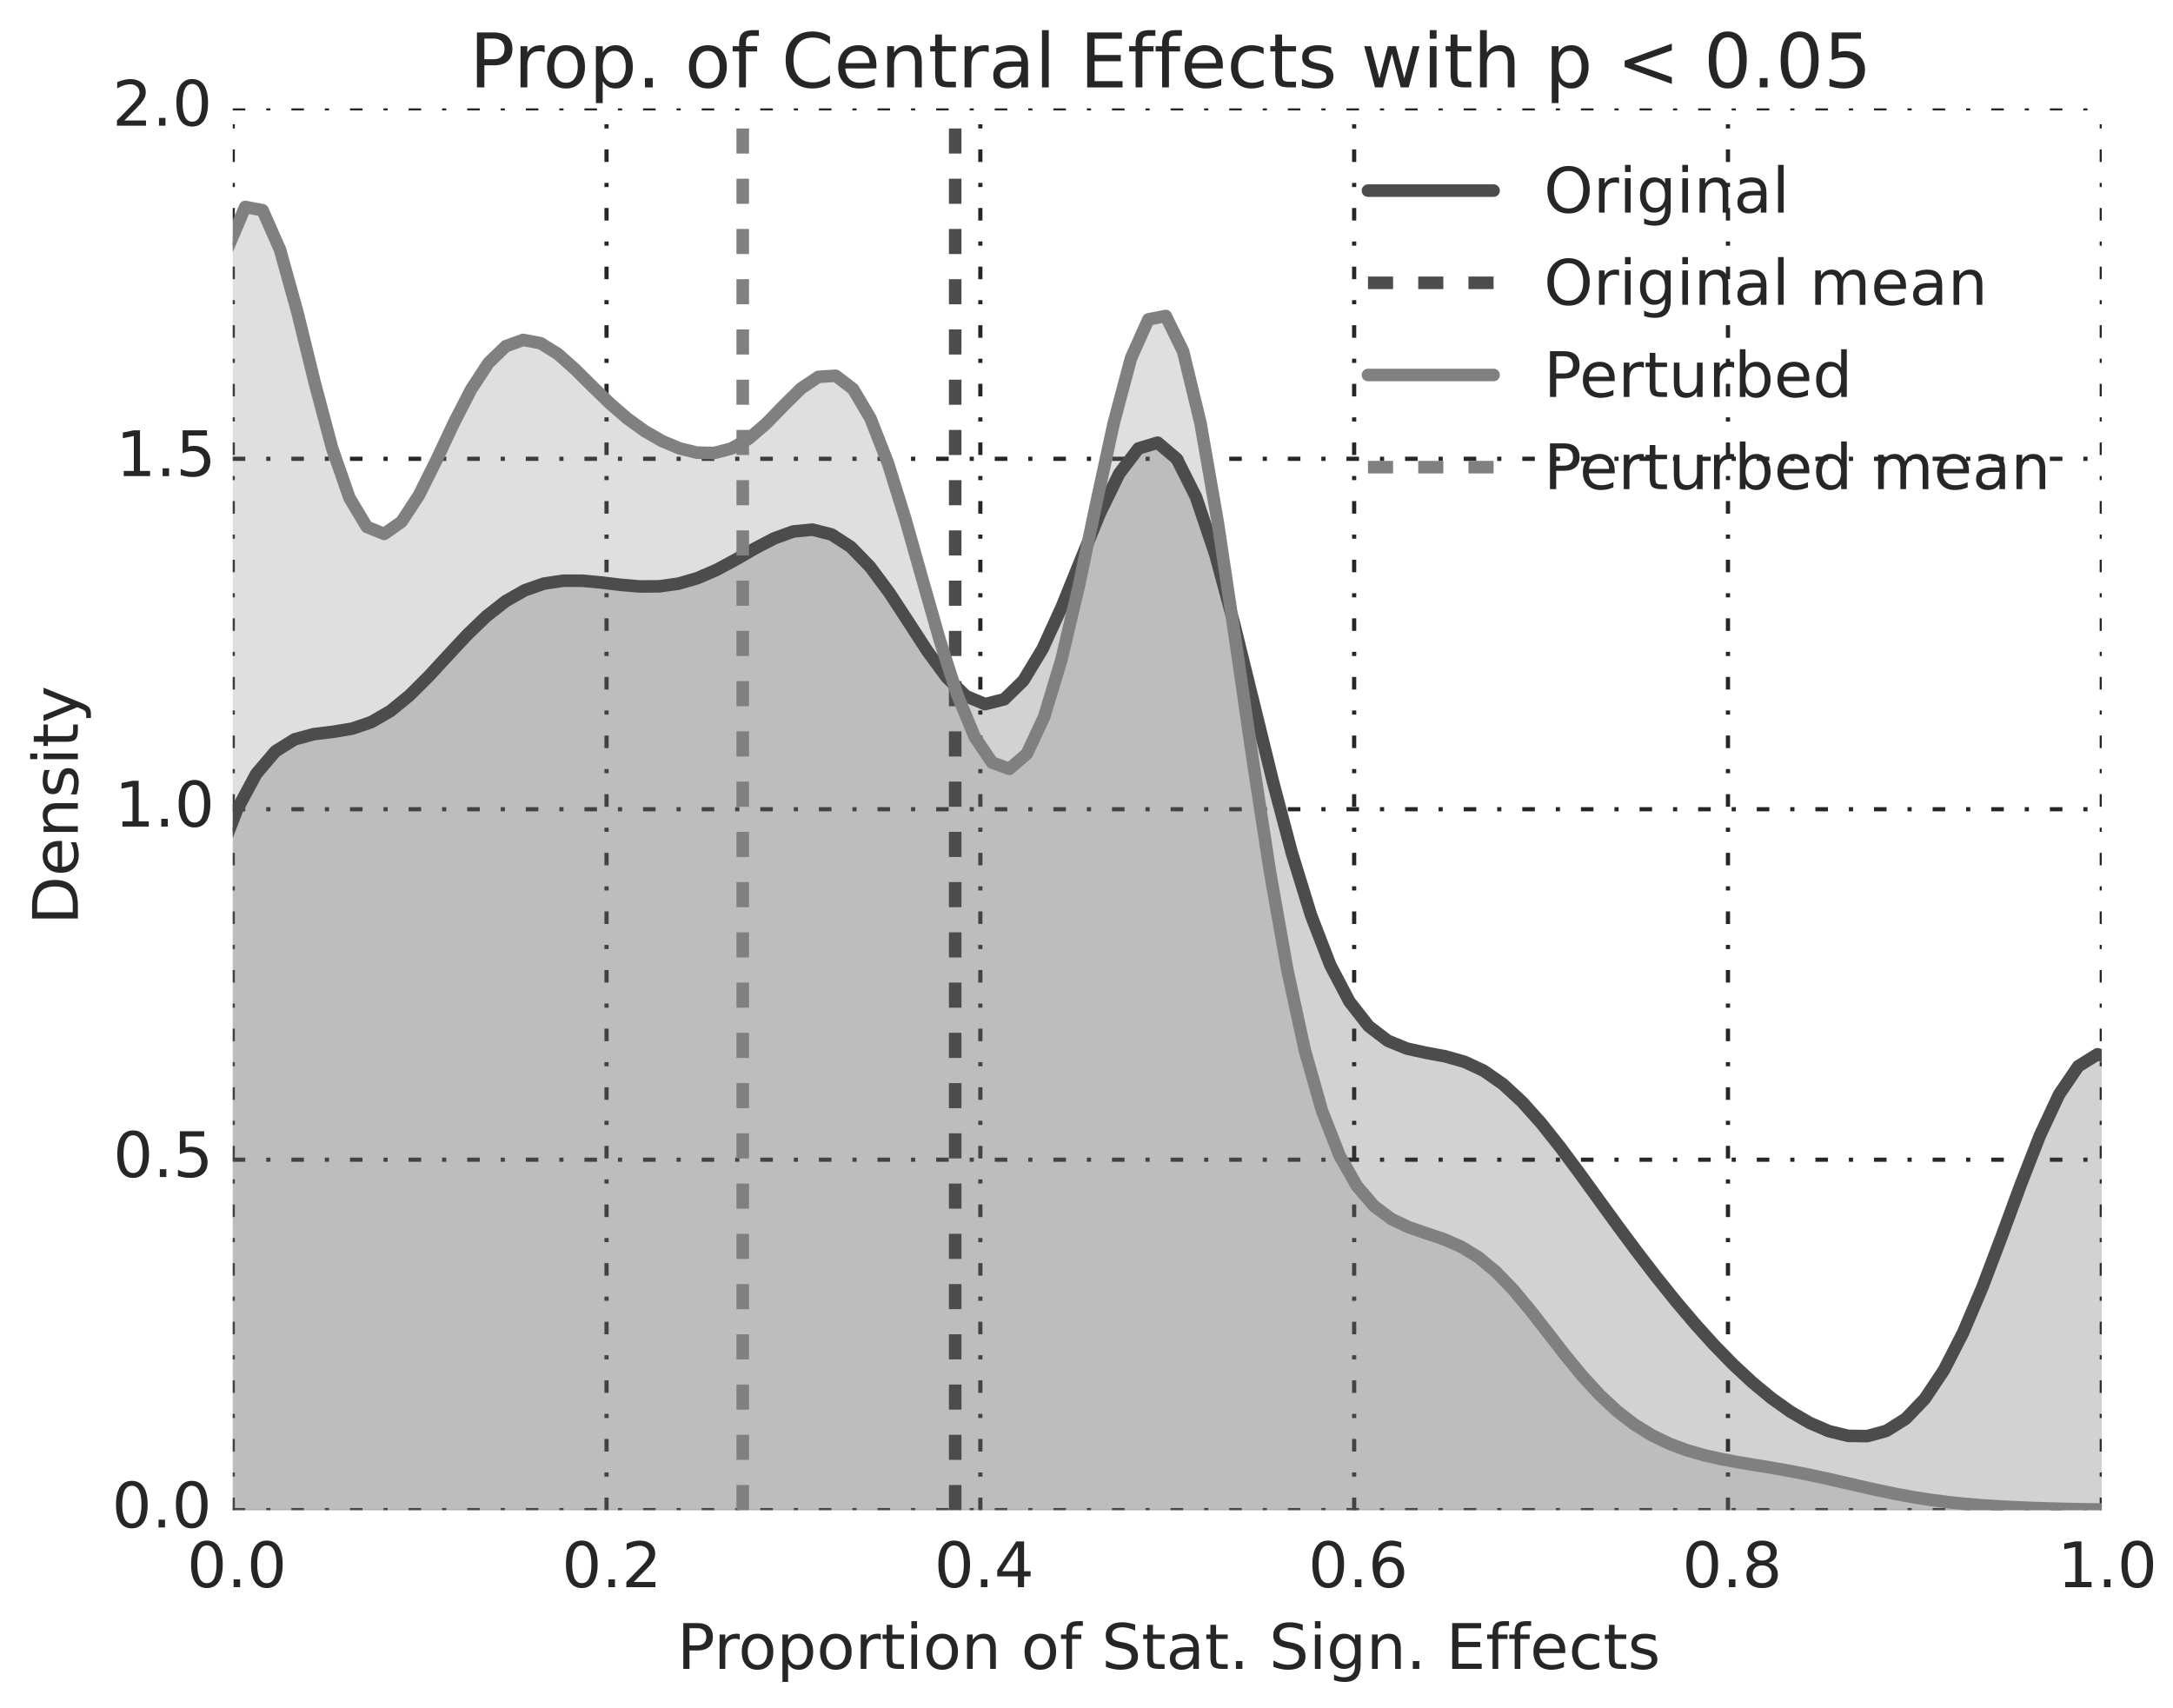 <?xml version="1.0" encoding="utf-8" standalone="no"?>
<!DOCTYPE svg PUBLIC "-//W3C//DTD SVG 1.1//EN"
  "http://www.w3.org/Graphics/SVG/1.1/DTD/svg11.dtd">
<!-- Created with matplotlib (http://matplotlib.org/) -->
<svg height="408pt" version="1.1" viewBox="0 0 519 408" width="519pt" xmlns="http://www.w3.org/2000/svg" xmlns:xlink="http://www.w3.org/1999/xlink">
 <defs>
  <style type="text/css">
*{stroke-linecap:butt;stroke-linejoin:round;}
  </style>
 </defs>
 <g id="figure_1">
  <g id="patch_1">
   <path d="
M0 408.912
L519.792 408.912
L519.792 0
L0 0
z
" style="fill:#ffffff;"/>
  </g>
  <g id="axes_1">
   <g id="patch_2">
    <path d="
M55.587 360.677
L501.987 360.677
L501.987 25.877
L55.587 25.877
z
" style="fill:none;"/>
   </g>
   <g id="matplotlib.axis_1">
    <g id="xtick_1">
     <g id="line2d_1">
      <path clip-path="url(#pf270f86476)" d="
M55.587 360.677
L55.587 25.877" style="fill:none;stroke:#262626;stroke-dasharray:3,5,1,5;stroke-dashoffset:0.0;"/>
     </g>
     <g id="line2d_2">
      <defs>
       <path d="
M0 0
L0 0" id="m219da94a98" style="stroke:#262626;"/>
      </defs>
      <g>
       <use style="fill:#262626;stroke:#262626;" x="55.587" xlink:href="#m219da94a98" y="360.677"/>
      </g>
     </g>
     <g id="line2d_3">
      <g>
       <use style="fill:#262626;stroke:#262626;" x="55.587" xlink:href="#m219da94a98" y="25.877"/>
      </g>
     </g>
     <g id="text_1">
      <!-- 0.0 -->
      <defs>
       <path d="
M31.781 66.406
Q24.172 66.406 20.328 58.906
Q16.5 51.422 16.5 36.375
Q16.5 21.391 20.328 13.891
Q24.172 6.391 31.781 6.391
Q39.453 6.391 43.281 13.891
Q47.125 21.391 47.125 36.375
Q47.125 51.422 43.281 58.906
Q39.453 66.406 31.781 66.406
M31.781 74.219
Q44.047 74.219 50.516 64.516
Q56.984 54.828 56.984 36.375
Q56.984 17.969 50.516 8.266
Q44.047 -1.422 31.781 -1.422
Q19.531 -1.422 13.062 8.266
Q6.594 17.969 6.594 36.375
Q6.594 54.828 13.062 64.516
Q19.531 74.219 31.781 74.219" id="BitstreamVeraSans-Roman-30"/>
       <path d="
M10.688 12.406
L21 12.406
L21 0
L10.688 0
z
" id="BitstreamVeraSans-Roman-2e"/>
      </defs>
      <g style="fill:#262626;" transform="translate(44.652 379.075)scale(0.15 -0.15)">
       <use xlink:href="#BitstreamVeraSans-Roman-30"/>
       <use x="63.623" xlink:href="#BitstreamVeraSans-Roman-2e"/>
       <use x="95.41" xlink:href="#BitstreamVeraSans-Roman-30"/>
      </g>
     </g>
    </g>
    <g id="xtick_2">
     <g id="line2d_4">
      <path clip-path="url(#pf270f86476)" d="
M144.867 360.677
L144.867 25.877" style="fill:none;stroke:#262626;stroke-dasharray:3,5,1,5;stroke-dashoffset:0.0;"/>
     </g>
     <g id="line2d_5">
      <g>
       <use style="fill:#262626;stroke:#262626;" x="144.867" xlink:href="#m219da94a98" y="360.677"/>
      </g>
     </g>
     <g id="line2d_6">
      <g>
       <use style="fill:#262626;stroke:#262626;" x="144.867" xlink:href="#m219da94a98" y="25.877"/>
      </g>
     </g>
     <g id="text_2">
      <!-- 0.2 -->
      <defs>
       <path d="
M19.188 8.297
L53.609 8.297
L53.609 0
L7.328 0
L7.328 8.297
Q12.938 14.109 22.625 23.891
Q32.328 33.688 34.812 36.531
Q39.547 41.844 41.422 45.531
Q43.312 49.219 43.312 52.781
Q43.312 58.594 39.234 62.25
Q35.156 65.922 28.609 65.922
Q23.969 65.922 18.812 64.312
Q13.672 62.703 7.812 59.422
L7.812 69.391
Q13.766 71.781 18.938 73
Q24.125 74.219 28.422 74.219
Q39.75 74.219 46.484 68.547
Q53.219 62.891 53.219 53.422
Q53.219 48.922 51.531 44.891
Q49.859 40.875 45.406 35.406
Q44.188 33.984 37.641 27.219
Q31.109 20.453 19.188 8.297" id="BitstreamVeraSans-Roman-32"/>
      </defs>
      <g style="fill:#262626;" transform="translate(134.185 379.075)scale(0.15 -0.15)">
       <use xlink:href="#BitstreamVeraSans-Roman-30"/>
       <use x="63.623" xlink:href="#BitstreamVeraSans-Roman-2e"/>
       <use x="95.41" xlink:href="#BitstreamVeraSans-Roman-32"/>
      </g>
     </g>
    </g>
    <g id="xtick_3">
     <g id="line2d_7">
      <path clip-path="url(#pf270f86476)" d="
M234.147 360.677
L234.147 25.877" style="fill:none;stroke:#262626;stroke-dasharray:3,5,1,5;stroke-dashoffset:0.0;"/>
     </g>
     <g id="line2d_8">
      <g>
       <use style="fill:#262626;stroke:#262626;" x="234.147" xlink:href="#m219da94a98" y="360.677"/>
      </g>
     </g>
     <g id="line2d_9">
      <g>
       <use style="fill:#262626;stroke:#262626;" x="234.147" xlink:href="#m219da94a98" y="25.877"/>
      </g>
     </g>
     <g id="text_3">
      <!-- 0.4 -->
      <defs>
       <path d="
M37.797 64.312
L12.891 25.391
L37.797 25.391
z

M35.203 72.906
L47.609 72.906
L47.609 25.391
L58.016 25.391
L58.016 17.188
L47.609 17.188
L47.609 0
L37.797 0
L37.797 17.188
L4.891 17.188
L4.891 26.703
z
" id="BitstreamVeraSans-Roman-34"/>
      </defs>
      <g style="fill:#262626;" transform="translate(223.135 379.075)scale(0.15 -0.15)">
       <use xlink:href="#BitstreamVeraSans-Roman-30"/>
       <use x="63.623" xlink:href="#BitstreamVeraSans-Roman-2e"/>
       <use x="95.41" xlink:href="#BitstreamVeraSans-Roman-34"/>
      </g>
     </g>
    </g>
    <g id="xtick_4">
     <g id="line2d_10">
      <path clip-path="url(#pf270f86476)" d="
M323.427 360.677
L323.427 25.877" style="fill:none;stroke:#262626;stroke-dasharray:3,5,1,5;stroke-dashoffset:0.0;"/>
     </g>
     <g id="line2d_11">
      <g>
       <use style="fill:#262626;stroke:#262626;" x="323.427" xlink:href="#m219da94a98" y="360.677"/>
      </g>
     </g>
     <g id="line2d_12">
      <g>
       <use style="fill:#262626;stroke:#262626;" x="323.427" xlink:href="#m219da94a98" y="25.877"/>
      </g>
     </g>
     <g id="text_4">
      <!-- 0.6 -->
      <defs>
       <path d="
M33.016 40.375
Q26.375 40.375 22.484 35.828
Q18.609 31.297 18.609 23.391
Q18.609 15.531 22.484 10.953
Q26.375 6.391 33.016 6.391
Q39.656 6.391 43.531 10.953
Q47.406 15.531 47.406 23.391
Q47.406 31.297 43.531 35.828
Q39.656 40.375 33.016 40.375
M52.594 71.297
L52.594 62.312
Q48.875 64.062 45.094 64.984
Q41.312 65.922 37.594 65.922
Q27.828 65.922 22.672 59.328
Q17.531 52.734 16.797 39.406
Q19.672 43.656 24.016 45.922
Q28.375 48.188 33.594 48.188
Q44.578 48.188 50.953 41.516
Q57.328 34.859 57.328 23.391
Q57.328 12.156 50.688 5.359
Q44.047 -1.422 33.016 -1.422
Q20.359 -1.422 13.672 8.266
Q6.984 17.969 6.984 36.375
Q6.984 53.656 15.188 63.938
Q23.391 74.219 37.203 74.219
Q40.922 74.219 44.703 73.484
Q48.484 72.75 52.594 71.297" id="BitstreamVeraSans-Roman-36"/>
      </defs>
      <g style="fill:#262626;" transform="translate(312.466 379.075)scale(0.15 -0.15)">
       <use xlink:href="#BitstreamVeraSans-Roman-30"/>
       <use x="63.623" xlink:href="#BitstreamVeraSans-Roman-2e"/>
       <use x="95.41" xlink:href="#BitstreamVeraSans-Roman-36"/>
      </g>
     </g>
    </g>
    <g id="xtick_5">
     <g id="line2d_13">
      <path clip-path="url(#pf270f86476)" d="
M412.707 360.677
L412.707 25.877" style="fill:none;stroke:#262626;stroke-dasharray:3,5,1,5;stroke-dashoffset:0.0;"/>
     </g>
     <g id="line2d_14">
      <g>
       <use style="fill:#262626;stroke:#262626;" x="412.707" xlink:href="#m219da94a98" y="360.677"/>
      </g>
     </g>
     <g id="line2d_15">
      <g>
       <use style="fill:#262626;stroke:#262626;" x="412.707" xlink:href="#m219da94a98" y="25.877"/>
      </g>
     </g>
     <g id="text_5">
      <!-- 0.8 -->
      <defs>
       <path d="
M31.781 34.625
Q24.75 34.625 20.719 30.859
Q16.703 27.094 16.703 20.516
Q16.703 13.922 20.719 10.156
Q24.75 6.391 31.781 6.391
Q38.812 6.391 42.859 10.172
Q46.922 13.969 46.922 20.516
Q46.922 27.094 42.891 30.859
Q38.875 34.625 31.781 34.625
M21.922 38.812
Q15.578 40.375 12.031 44.719
Q8.5 49.078 8.5 55.328
Q8.5 64.062 14.719 69.141
Q20.953 74.219 31.781 74.219
Q42.672 74.219 48.875 69.141
Q55.078 64.062 55.078 55.328
Q55.078 49.078 51.531 44.719
Q48 40.375 41.703 38.812
Q48.828 37.156 52.797 32.312
Q56.781 27.484 56.781 20.516
Q56.781 9.906 50.312 4.234
Q43.844 -1.422 31.781 -1.422
Q19.734 -1.422 13.25 4.234
Q6.781 9.906 6.781 20.516
Q6.781 27.484 10.781 32.312
Q14.797 37.156 21.922 38.812
M18.312 54.391
Q18.312 48.734 21.844 45.562
Q25.391 42.391 31.781 42.391
Q38.141 42.391 41.719 45.562
Q45.312 48.734 45.312 54.391
Q45.312 60.062 41.719 63.234
Q38.141 66.406 31.781 66.406
Q25.391 66.406 21.844 63.234
Q18.312 60.062 18.312 54.391" id="BitstreamVeraSans-Roman-38"/>
      </defs>
      <g style="fill:#262626;" transform="translate(401.787 379.075)scale(0.15 -0.15)">
       <use xlink:href="#BitstreamVeraSans-Roman-30"/>
       <use x="63.623" xlink:href="#BitstreamVeraSans-Roman-2e"/>
       <use x="95.41" xlink:href="#BitstreamVeraSans-Roman-38"/>
      </g>
     </g>
    </g>
    <g id="xtick_6">
     <g id="line2d_16">
      <path clip-path="url(#pf270f86476)" d="
M501.987 360.677
L501.987 25.877" style="fill:none;stroke:#262626;stroke-dasharray:3,5,1,5;stroke-dashoffset:0.0;"/>
     </g>
     <g id="line2d_17">
      <g>
       <use style="fill:#262626;stroke:#262626;" x="501.987" xlink:href="#m219da94a98" y="360.677"/>
      </g>
     </g>
     <g id="line2d_18">
      <g>
       <use style="fill:#262626;stroke:#262626;" x="501.987" xlink:href="#m219da94a98" y="25.877"/>
      </g>
     </g>
     <g id="text_6">
      <!-- 1.0 -->
      <defs>
       <path d="
M12.406 8.297
L28.516 8.297
L28.516 63.922
L10.984 60.406
L10.984 69.391
L28.422 72.906
L38.281 72.906
L38.281 8.297
L54.391 8.297
L54.391 0
L12.406 0
z
" id="BitstreamVeraSans-Roman-31"/>
      </defs>
      <g style="fill:#262626;" transform="translate(491.381 379.075)scale(0.15 -0.15)">
       <use xlink:href="#BitstreamVeraSans-Roman-31"/>
       <use x="63.623" xlink:href="#BitstreamVeraSans-Roman-2e"/>
       <use x="95.41" xlink:href="#BitstreamVeraSans-Roman-30"/>
      </g>
     </g>
    </g>
    <g id="text_7">
     <!-- Proportion of Stat. Sign. Effects -->
     <defs>
      <path id="BitstreamVeraSans-Roman-20"/>
      <path d="
M54.891 33.016
L54.891 0
L45.906 0
L45.906 32.719
Q45.906 40.484 42.875 44.328
Q39.844 48.188 33.797 48.188
Q26.516 48.188 22.312 43.547
Q18.109 38.922 18.109 30.906
L18.109 0
L9.078 0
L9.078 54.688
L18.109 54.688
L18.109 46.188
Q21.344 51.125 25.703 53.562
Q30.078 56 35.797 56
Q45.219 56 50.047 50.172
Q54.891 44.344 54.891 33.016" id="BitstreamVeraSans-Roman-6e"/>
      <path d="
M34.281 27.484
Q23.391 27.484 19.188 25
Q14.984 22.516 14.984 16.5
Q14.984 11.719 18.141 8.906
Q21.297 6.109 26.703 6.109
Q34.188 6.109 38.703 11.406
Q43.219 16.703 43.219 25.484
L43.219 27.484
z

M52.203 31.203
L52.203 0
L43.219 0
L43.219 8.297
Q40.141 3.328 35.547 0.953
Q30.953 -1.422 24.312 -1.422
Q15.922 -1.422 10.953 3.297
Q6 8.016 6 15.922
Q6 25.141 12.172 29.828
Q18.359 34.516 30.609 34.516
L43.219 34.516
L43.219 35.406
Q43.219 41.609 39.141 45
Q35.062 48.391 27.688 48.391
Q23 48.391 18.547 47.266
Q14.109 46.141 10.016 43.891
L10.016 52.203
Q14.938 54.109 19.578 55.047
Q24.219 56 28.609 56
Q40.484 56 46.344 49.844
Q52.203 43.703 52.203 31.203" id="BitstreamVeraSans-Roman-61"/>
      <path d="
M30.609 48.391
Q23.391 48.391 19.188 42.75
Q14.984 37.109 14.984 27.297
Q14.984 17.484 19.156 11.844
Q23.344 6.203 30.609 6.203
Q37.797 6.203 41.984 11.859
Q46.188 17.531 46.188 27.297
Q46.188 37.016 41.984 42.703
Q37.797 48.391 30.609 48.391
M30.609 56
Q42.328 56 49.016 48.375
Q55.719 40.766 55.719 27.297
Q55.719 13.875 49.016 6.219
Q42.328 -1.422 30.609 -1.422
Q18.844 -1.422 12.172 6.219
Q5.516 13.875 5.516 27.297
Q5.516 40.766 12.172 48.375
Q18.844 56 30.609 56" id="BitstreamVeraSans-Roman-6f"/>
      <path d="
M44.281 53.078
L44.281 44.578
Q40.484 46.531 36.375 47.5
Q32.281 48.484 27.875 48.484
Q21.188 48.484 17.844 46.438
Q14.5 44.391 14.5 40.281
Q14.5 37.156 16.891 35.375
Q19.281 33.594 26.516 31.984
L29.594 31.297
Q39.156 29.25 43.188 25.516
Q47.219 21.781 47.219 15.094
Q47.219 7.469 41.188 3.016
Q35.156 -1.422 24.609 -1.422
Q20.219 -1.422 15.453 -0.562
Q10.688 0.297 5.422 2
L5.422 11.281
Q10.406 8.688 15.234 7.391
Q20.062 6.109 24.812 6.109
Q31.156 6.109 34.562 8.281
Q37.984 10.453 37.984 14.406
Q37.984 18.062 35.516 20.016
Q33.062 21.969 24.703 23.781
L21.578 24.516
Q13.234 26.266 9.516 29.906
Q5.812 33.547 5.812 39.891
Q5.812 47.609 11.281 51.797
Q16.75 56 26.812 56
Q31.781 56 36.172 55.266
Q40.578 54.547 44.281 53.078" id="BitstreamVeraSans-Roman-73"/>
      <path d="
M19.672 64.797
L19.672 37.406
L32.078 37.406
Q38.969 37.406 42.719 40.969
Q46.484 44.531 46.484 51.125
Q46.484 57.672 42.719 61.234
Q38.969 64.797 32.078 64.797
z

M9.812 72.906
L32.078 72.906
Q44.344 72.906 50.609 67.359
Q56.891 61.812 56.891 51.125
Q56.891 40.328 50.609 34.812
Q44.344 29.297 32.078 29.297
L19.672 29.297
L19.672 0
L9.812 0
z
" id="BitstreamVeraSans-Roman-50"/>
      <path d="
M9.812 72.906
L55.906 72.906
L55.906 64.594
L19.672 64.594
L19.672 43.016
L54.391 43.016
L54.391 34.719
L19.672 34.719
L19.672 8.297
L56.781 8.297
L56.781 0
L9.812 0
z
" id="BitstreamVeraSans-Roman-45"/>
      <path d="
M53.516 70.516
L53.516 60.891
Q47.906 63.578 42.922 64.891
Q37.938 66.219 33.297 66.219
Q25.25 66.219 20.875 63.094
Q16.5 59.969 16.5 54.203
Q16.5 49.359 19.406 46.891
Q22.312 44.438 30.422 42.922
L36.375 41.703
Q47.406 39.594 52.656 34.297
Q57.906 29 57.906 20.125
Q57.906 9.516 50.797 4.047
Q43.703 -1.422 29.984 -1.422
Q24.812 -1.422 18.969 -0.25
Q13.141 0.922 6.891 3.219
L6.891 13.375
Q12.891 10.016 18.656 8.297
Q24.422 6.594 29.984 6.594
Q38.422 6.594 43.016 9.906
Q47.609 13.234 47.609 19.391
Q47.609 24.75 44.312 27.781
Q41.016 30.812 33.5 32.328
L27.484 33.5
Q16.453 35.688 11.516 40.375
Q6.594 45.062 6.594 53.422
Q6.594 63.094 13.406 68.656
Q20.219 74.219 32.172 74.219
Q37.312 74.219 42.625 73.281
Q47.953 72.359 53.516 70.516" id="BitstreamVeraSans-Roman-53"/>
      <path d="
M9.422 54.688
L18.406 54.688
L18.406 0
L9.422 0
z

M9.422 75.984
L18.406 75.984
L18.406 64.594
L9.422 64.594
z
" id="BitstreamVeraSans-Roman-69"/>
      <path d="
M48.781 52.594
L48.781 44.188
Q44.969 46.297 41.141 47.344
Q37.312 48.391 33.406 48.391
Q24.656 48.391 19.812 42.844
Q14.984 37.312 14.984 27.297
Q14.984 17.281 19.812 11.734
Q24.656 6.203 33.406 6.203
Q37.312 6.203 41.141 7.25
Q44.969 8.297 48.781 10.406
L48.781 2.094
Q45.016 0.344 40.984 -0.531
Q36.969 -1.422 32.422 -1.422
Q20.062 -1.422 12.781 6.344
Q5.516 14.109 5.516 27.297
Q5.516 40.672 12.859 48.328
Q20.219 56 33.016 56
Q37.156 56 41.109 55.141
Q45.062 54.297 48.781 52.594" id="BitstreamVeraSans-Roman-63"/>
      <path d="
M56.203 29.594
L56.203 25.203
L14.891 25.203
Q15.484 15.922 20.484 11.062
Q25.484 6.203 34.422 6.203
Q39.594 6.203 44.453 7.469
Q49.312 8.734 54.109 11.281
L54.109 2.781
Q49.266 0.734 44.188 -0.344
Q39.109 -1.422 33.891 -1.422
Q20.797 -1.422 13.156 6.188
Q5.516 13.812 5.516 26.812
Q5.516 40.234 12.766 48.109
Q20.016 56 32.328 56
Q43.359 56 49.781 48.891
Q56.203 41.797 56.203 29.594
M47.219 32.234
Q47.125 39.594 43.094 43.984
Q39.062 48.391 32.422 48.391
Q24.906 48.391 20.391 44.141
Q15.875 39.891 15.188 32.172
z
" id="BitstreamVeraSans-Roman-65"/>
      <path d="
M18.312 70.219
L18.312 54.688
L36.812 54.688
L36.812 47.703
L18.312 47.703
L18.312 18.016
Q18.312 11.328 20.141 9.422
Q21.969 7.516 27.594 7.516
L36.812 7.516
L36.812 0
L27.594 0
Q17.188 0 13.234 3.875
Q9.281 7.766 9.281 18.016
L9.281 47.703
L2.688 47.703
L2.688 54.688
L9.281 54.688
L9.281 70.219
z
" id="BitstreamVeraSans-Roman-74"/>
      <path d="
M37.109 75.984
L37.109 68.5
L28.516 68.5
Q23.688 68.5 21.797 66.547
Q19.922 64.594 19.922 59.516
L19.922 54.688
L34.719 54.688
L34.719 47.703
L19.922 47.703
L19.922 0
L10.891 0
L10.891 47.703
L2.297 47.703
L2.297 54.688
L10.891 54.688
L10.891 58.5
Q10.891 67.625 15.141 71.797
Q19.391 75.984 28.609 75.984
z
" id="BitstreamVeraSans-Roman-66"/>
      <path d="
M41.109 46.297
Q39.594 47.172 37.812 47.578
Q36.031 48 33.891 48
Q26.266 48 22.188 43.047
Q18.109 38.094 18.109 28.812
L18.109 0
L9.078 0
L9.078 54.688
L18.109 54.688
L18.109 46.188
Q20.953 51.172 25.484 53.578
Q30.031 56 36.531 56
Q37.453 56 38.578 55.875
Q39.703 55.766 41.062 55.516
z
" id="BitstreamVeraSans-Roman-72"/>
      <path d="
M45.406 27.984
Q45.406 37.75 41.375 43.109
Q37.359 48.484 30.078 48.484
Q22.859 48.484 18.828 43.109
Q14.797 37.75 14.797 27.984
Q14.797 18.266 18.828 12.891
Q22.859 7.516 30.078 7.516
Q37.359 7.516 41.375 12.891
Q45.406 18.266 45.406 27.984
M54.391 6.781
Q54.391 -7.172 48.188 -13.984
Q42 -20.797 29.203 -20.797
Q24.469 -20.797 20.266 -20.094
Q16.062 -19.391 12.109 -17.922
L12.109 -9.188
Q16.062 -11.328 19.922 -12.344
Q23.781 -13.375 27.781 -13.375
Q36.625 -13.375 41.016 -8.766
Q45.406 -4.156 45.406 5.172
L45.406 9.625
Q42.625 4.781 38.281 2.391
Q33.938 0 27.875 0
Q17.828 0 11.672 7.656
Q5.516 15.328 5.516 27.984
Q5.516 40.672 11.672 48.328
Q17.828 56 27.875 56
Q33.938 56 38.281 53.609
Q42.625 51.219 45.406 46.391
L45.406 54.688
L54.391 54.688
z
" id="BitstreamVeraSans-Roman-67"/>
      <path d="
M18.109 8.203
L18.109 -20.797
L9.078 -20.797
L9.078 54.688
L18.109 54.688
L18.109 46.391
Q20.953 51.266 25.266 53.625
Q29.594 56 35.594 56
Q45.562 56 51.781 48.094
Q58.016 40.188 58.016 27.297
Q58.016 14.406 51.781 6.484
Q45.562 -1.422 35.594 -1.422
Q29.594 -1.422 25.266 0.953
Q20.953 3.328 18.109 8.203
M48.688 27.297
Q48.688 37.203 44.609 42.844
Q40.531 48.484 33.406 48.484
Q26.266 48.484 22.188 42.844
Q18.109 37.203 18.109 27.297
Q18.109 17.391 22.188 11.75
Q26.266 6.109 33.406 6.109
Q40.531 6.109 44.609 11.75
Q48.688 17.391 48.688 27.297" id="BitstreamVeraSans-Roman-70"/>
     </defs>
     <g style="fill:#262626;" transform="translate(161.725 398.592)scale(0.15 -0.15)">
      <use xlink:href="#BitstreamVeraSans-Roman-50"/>
      <use x="58.553" xlink:href="#BitstreamVeraSans-Roman-72"/>
      <use x="97.416" xlink:href="#BitstreamVeraSans-Roman-6f"/>
      <use x="158.598" xlink:href="#BitstreamVeraSans-Roman-70"/>
      <use x="222.074" xlink:href="#BitstreamVeraSans-Roman-6f"/>
      <use x="283.256" xlink:href="#BitstreamVeraSans-Roman-72"/>
      <use x="324.369" xlink:href="#BitstreamVeraSans-Roman-74"/>
      <use x="363.578" xlink:href="#BitstreamVeraSans-Roman-69"/>
      <use x="391.361" xlink:href="#BitstreamVeraSans-Roman-6f"/>
      <use x="452.543" xlink:href="#BitstreamVeraSans-Roman-6e"/>
      <use x="515.922" xlink:href="#BitstreamVeraSans-Roman-20"/>
      <use x="547.709" xlink:href="#BitstreamVeraSans-Roman-6f"/>
      <use x="608.891" xlink:href="#BitstreamVeraSans-Roman-66"/>
      <use x="644.096" xlink:href="#BitstreamVeraSans-Roman-20"/>
      <use x="675.883" xlink:href="#BitstreamVeraSans-Roman-53"/>
      <use x="739.359" xlink:href="#BitstreamVeraSans-Roman-74"/>
      <use x="778.568" xlink:href="#BitstreamVeraSans-Roman-61"/>
      <use x="839.848" xlink:href="#BitstreamVeraSans-Roman-74"/>
      <use x="879.057" xlink:href="#BitstreamVeraSans-Roman-2e"/>
      <use x="910.844" xlink:href="#BitstreamVeraSans-Roman-20"/>
      <use x="942.631" xlink:href="#BitstreamVeraSans-Roman-53"/>
      <use x="1006.107" xlink:href="#BitstreamVeraSans-Roman-69"/>
      <use x="1033.891" xlink:href="#BitstreamVeraSans-Roman-67"/>
      <use x="1097.367" xlink:href="#BitstreamVeraSans-Roman-6e"/>
      <use x="1160.746" xlink:href="#BitstreamVeraSans-Roman-2e"/>
      <use x="1192.533" xlink:href="#BitstreamVeraSans-Roman-20"/>
      <use x="1224.32" xlink:href="#BitstreamVeraSans-Roman-45"/>
      <use x="1287.504" xlink:href="#BitstreamVeraSans-Roman-66"/>
      <use x="1322.709" xlink:href="#BitstreamVeraSans-Roman-66"/>
      <use x="1357.914" xlink:href="#BitstreamVeraSans-Roman-65"/>
      <use x="1419.438" xlink:href="#BitstreamVeraSans-Roman-63"/>
      <use x="1474.418" xlink:href="#BitstreamVeraSans-Roman-74"/>
      <use x="1513.627" xlink:href="#BitstreamVeraSans-Roman-73"/>
     </g>
    </g>
   </g>
   <g id="matplotlib.axis_2">
    <g id="ytick_1">
     <g id="line2d_19">
      <path clip-path="url(#pf270f86476)" d="
M55.587 360.677
L501.987 360.677" style="fill:none;stroke:#262626;stroke-dasharray:3,5,1,5;stroke-dashoffset:0.0;"/>
     </g>
     <g id="line2d_20">
      <g>
       <use style="fill:#262626;stroke:#262626;" x="55.587" xlink:href="#m219da94a98" y="360.677"/>
      </g>
     </g>
     <g id="line2d_21">
      <g>
       <use style="fill:#262626;stroke:#262626;" x="501.987" xlink:href="#m219da94a98" y="360.677"/>
      </g>
     </g>
     <g id="text_8">
      <!-- 0.0 -->
      <g style="fill:#262626;" transform="translate(26.717 364.816)scale(0.15 -0.15)">
       <use xlink:href="#BitstreamVeraSans-Roman-30"/>
       <use x="63.623" xlink:href="#BitstreamVeraSans-Roman-2e"/>
       <use x="95.41" xlink:href="#BitstreamVeraSans-Roman-30"/>
      </g>
     </g>
    </g>
    <g id="ytick_2">
     <g id="line2d_22">
      <path clip-path="url(#pf270f86476)" d="
M55.587 276.977
L501.987 276.977" style="fill:none;stroke:#262626;stroke-dasharray:3,5,1,5;stroke-dashoffset:0.0;"/>
     </g>
     <g id="line2d_23">
      <g>
       <use style="fill:#262626;stroke:#262626;" x="55.587" xlink:href="#m219da94a98" y="276.977"/>
      </g>
     </g>
     <g id="line2d_24">
      <g>
       <use style="fill:#262626;stroke:#262626;" x="501.987" xlink:href="#m219da94a98" y="276.977"/>
      </g>
     </g>
     <g id="text_9">
      <!-- 0.5 -->
      <defs>
       <path d="
M10.797 72.906
L49.516 72.906
L49.516 64.594
L19.828 64.594
L19.828 46.734
Q21.969 47.469 24.109 47.828
Q26.266 48.188 28.422 48.188
Q40.625 48.188 47.75 41.5
Q54.891 34.812 54.891 23.391
Q54.891 11.625 47.562 5.094
Q40.234 -1.422 26.906 -1.422
Q22.312 -1.422 17.547 -0.641
Q12.797 0.141 7.719 1.703
L7.719 11.625
Q12.109 9.234 16.797 8.062
Q21.484 6.891 26.703 6.891
Q35.156 6.891 40.078 11.328
Q45.016 15.766 45.016 23.391
Q45.016 31 40.078 35.438
Q35.156 39.891 26.703 39.891
Q22.75 39.891 18.812 39.016
Q14.891 38.141 10.797 36.281
z
" id="BitstreamVeraSans-Roman-35"/>
      </defs>
      <g style="fill:#262626;" transform="translate(27.031 281.116)scale(0.15 -0.15)">
       <use xlink:href="#BitstreamVeraSans-Roman-30"/>
       <use x="63.623" xlink:href="#BitstreamVeraSans-Roman-2e"/>
       <use x="95.41" xlink:href="#BitstreamVeraSans-Roman-35"/>
      </g>
     </g>
    </g>
    <g id="ytick_3">
     <g id="line2d_25">
      <path clip-path="url(#pf270f86476)" d="
M55.587 193.277
L501.987 193.277" style="fill:none;stroke:#262626;stroke-dasharray:3,5,1,5;stroke-dashoffset:0.0;"/>
     </g>
     <g id="line2d_26">
      <g>
       <use style="fill:#262626;stroke:#262626;" x="55.587" xlink:href="#m219da94a98" y="193.277"/>
      </g>
     </g>
     <g id="line2d_27">
      <g>
       <use style="fill:#262626;stroke:#262626;" x="501.987" xlink:href="#m219da94a98" y="193.277"/>
      </g>
     </g>
     <g id="text_10">
      <!-- 1.0 -->
      <g style="fill:#262626;" transform="translate(27.376 197.416)scale(0.15 -0.15)">
       <use xlink:href="#BitstreamVeraSans-Roman-31"/>
       <use x="63.623" xlink:href="#BitstreamVeraSans-Roman-2e"/>
       <use x="95.41" xlink:href="#BitstreamVeraSans-Roman-30"/>
      </g>
     </g>
    </g>
    <g id="ytick_4">
     <g id="line2d_28">
      <path clip-path="url(#pf270f86476)" d="
M55.587 109.577
L501.987 109.577" style="fill:none;stroke:#262626;stroke-dasharray:3,5,1,5;stroke-dashoffset:0.0;"/>
     </g>
     <g id="line2d_29">
      <g>
       <use style="fill:#262626;stroke:#262626;" x="55.587" xlink:href="#m219da94a98" y="109.577"/>
      </g>
     </g>
     <g id="line2d_30">
      <g>
       <use style="fill:#262626;stroke:#262626;" x="501.987" xlink:href="#m219da94a98" y="109.577"/>
      </g>
     </g>
     <g id="text_11">
      <!-- 1.5 -->
      <g style="fill:#262626;" transform="translate(27.69 113.716)scale(0.15 -0.15)">
       <use xlink:href="#BitstreamVeraSans-Roman-31"/>
       <use x="63.623" xlink:href="#BitstreamVeraSans-Roman-2e"/>
       <use x="95.41" xlink:href="#BitstreamVeraSans-Roman-35"/>
      </g>
     </g>
    </g>
    <g id="ytick_5">
     <g id="line2d_31">
      <path clip-path="url(#pf270f86476)" d="
M55.587 25.877
L501.987 25.877" style="fill:none;stroke:#262626;stroke-dasharray:3,5,1,5;stroke-dashoffset:0.0;"/>
     </g>
     <g id="line2d_32">
      <g>
       <use style="fill:#262626;stroke:#262626;" x="55.587" xlink:href="#m219da94a98" y="25.877"/>
      </g>
     </g>
     <g id="line2d_33">
      <g>
       <use style="fill:#262626;stroke:#262626;" x="501.987" xlink:href="#m219da94a98" y="25.877"/>
      </g>
     </g>
     <g id="text_12">
      <!-- 2.0 -->
      <g style="fill:#262626;" transform="translate(26.827 30.016)scale(0.15 -0.15)">
       <use xlink:href="#BitstreamVeraSans-Roman-32"/>
       <use x="63.623" xlink:href="#BitstreamVeraSans-Roman-2e"/>
       <use x="95.41" xlink:href="#BitstreamVeraSans-Roman-30"/>
      </g>
     </g>
    </g>
    <g id="text_13">
     <!-- Density -->
     <defs>
      <path d="
M19.672 64.797
L19.672 8.109
L31.594 8.109
Q46.688 8.109 53.688 14.938
Q60.688 21.781 60.688 36.531
Q60.688 51.172 53.688 57.984
Q46.688 64.797 31.594 64.797
z

M9.812 72.906
L30.078 72.906
Q51.266 72.906 61.172 64.094
Q71.094 55.281 71.094 36.531
Q71.094 17.672 61.125 8.828
Q51.172 0 30.078 0
L9.812 0
z
" id="BitstreamVeraSans-Roman-44"/>
      <path d="
M32.172 -5.078
Q28.375 -14.844 24.75 -17.812
Q21.141 -20.797 15.094 -20.797
L7.906 -20.797
L7.906 -13.281
L13.188 -13.281
Q16.891 -13.281 18.938 -11.516
Q21 -9.766 23.484 -3.219
L25.094 0.875
L2.984 54.688
L12.5 54.688
L29.594 11.922
L46.688 54.688
L56.203 54.688
z
" id="BitstreamVeraSans-Roman-79"/>
     </defs>
     <g style="fill:#262626;" transform="translate(18.598 220.83)rotate(-90.0)scale(0.15 -0.15)">
      <use xlink:href="#BitstreamVeraSans-Roman-44"/>
      <use x="77.002" xlink:href="#BitstreamVeraSans-Roman-65"/>
      <use x="138.525" xlink:href="#BitstreamVeraSans-Roman-6e"/>
      <use x="201.904" xlink:href="#BitstreamVeraSans-Roman-73"/>
      <use x="254.004" xlink:href="#BitstreamVeraSans-Roman-69"/>
      <use x="281.787" xlink:href="#BitstreamVeraSans-Roman-74"/>
      <use x="320.996" xlink:href="#BitstreamVeraSans-Roman-79"/>
     </g>
    </g>
   </g>
   <g id="PolyCollection_1">
    <defs>
     <path d="
M-12.078 -50.407
L-12.078 -48.234
L-7.497 -48.234
L-2.917 -48.234
L1.664 -48.234
L6.245 -48.234
L10.825 -48.234
L15.406 -48.234
L19.986 -48.234
L24.567 -48.234
L29.147 -48.234
L33.728 -48.234
L38.308 -48.234
L42.889 -48.234
L47.469 -48.234
L52.05 -48.234
L56.63 -48.234
L61.211 -48.234
L65.792 -48.234
L70.372 -48.234
L74.953 -48.234
L79.533 -48.234
L84.114 -48.234
L88.694 -48.234
L93.275 -48.234
L97.855 -48.234
L102.436 -48.234
L107.016 -48.234
L111.597 -48.234
L116.178 -48.234
L120.758 -48.234
L125.339 -48.234
L129.919 -48.234
L134.5 -48.234
L139.08 -48.234
L143.661 -48.234
L148.241 -48.234
L152.822 -48.234
L157.402 -48.234
L161.983 -48.234
L166.563 -48.234
L171.144 -48.234
L175.725 -48.234
L180.305 -48.234
L184.886 -48.234
L189.466 -48.234
L194.047 -48.234
L198.627 -48.234
L203.208 -48.234
L207.788 -48.234
L212.369 -48.234
L216.949 -48.234
L221.53 -48.234
L226.111 -48.234
L230.691 -48.234
L235.272 -48.234
L239.852 -48.234
L244.433 -48.234
L249.013 -48.234
L253.594 -48.234
L258.174 -48.234
L262.755 -48.234
L267.335 -48.234
L271.916 -48.234
L276.496 -48.234
L281.077 -48.234
L285.658 -48.234
L290.238 -48.234
L294.819 -48.234
L299.399 -48.234
L303.98 -48.234
L308.56 -48.234
L313.141 -48.234
L317.721 -48.234
L322.302 -48.234
L326.882 -48.234
L331.463 -48.234
L336.043 -48.234
L340.624 -48.234
L345.205 -48.234
L349.785 -48.234
L354.366 -48.234
L358.946 -48.234
L363.527 -48.234
L368.107 -48.234
L372.688 -48.234
L377.268 -48.234
L381.849 -48.234
L386.429 -48.234
L391.01 -48.234
L395.59 -48.234
L400.171 -48.234
L404.752 -48.234
L409.332 -48.234
L413.913 -48.234
L418.493 -48.234
L423.074 -48.234
L427.654 -48.234
L432.235 -48.234
L436.815 -48.234
L441.396 -48.234
L445.976 -48.234
L450.557 -48.234
L455.138 -48.234
L459.718 -48.234
L464.299 -48.234
L468.879 -48.234
L473.46 -48.234
L478.04 -48.234
L482.621 -48.234
L487.201 -48.234
L491.782 -48.234
L496.362 -48.234
L500.943 -48.234
L505.523 -48.234
L510.104 -48.234
L514.685 -48.234
L519.265 -48.234
L523.846 -48.234
L528.426 -48.234
L533.007 -48.234
L537.587 -48.234
L542.168 -48.234
L546.748 -48.234
L551.329 -48.234
L555.909 -48.234
L560.49 -48.234
L565.07 -48.234
L569.651 -48.234
L569.651 -50.322
L569.651 -50.322
L565.07 -50.955
L560.49 -52.398
L555.909 -54.847
L551.329 -58.571
L546.748 -63.867
L542.168 -70.987
L537.587 -80.054
L533.007 -90.977
L528.426 -103.374
L523.846 -116.547
L519.265 -129.512
L514.685 -141.11
L510.104 -150.17
L505.523 -155.709
L500.943 -157.108
L496.362 -154.24
L491.782 -147.492
L487.201 -137.692
L482.621 -125.96
L478.04 -113.505
L473.46 -101.442
L468.879 -90.649
L464.299 -81.693
L459.718 -74.829
L455.138 -70.05
L450.557 -67.171
L445.976 -65.912
L441.396 -65.977
L436.815 -67.098
L432.235 -69.067
L427.654 -71.732
L423.074 -74.994
L418.493 -78.785
L413.913 -83.053
L409.332 -87.749
L404.752 -92.827
L400.171 -98.239
L395.59 -103.944
L391.01 -109.901
L386.429 -116.067
L381.849 -122.371
L377.268 -128.695
L372.688 -134.862
L368.107 -140.638
L363.527 -145.761
L358.946 -149.99
L354.366 -153.174
L349.785 -155.316
L345.205 -156.611
L340.624 -157.465
L336.043 -158.467
L331.463 -160.337
L326.882 -163.84
L322.302 -169.687
L317.721 -178.416
L313.141 -190.283
L308.56 -205.151
L303.98 -222.43
L299.399 -241.072
L294.819 -259.654
L290.238 -276.553
L285.658 -290.192
L281.077 -299.309
L276.496 -303.191
L271.916 -301.809
L267.335 -295.825
L262.755 -286.467
L258.174 -275.301
L253.594 -263.971
L249.013 -253.954
L244.433 -246.372
L239.852 -241.899
L235.272 -240.738
L230.691 -242.671
L226.111 -247.14
L221.53 -253.354
L216.949 -260.411
L212.369 -267.409
L207.788 -273.562
L203.208 -278.285
L198.627 -281.254
L194.047 -282.419
L189.466 -281.979
L184.886 -280.318
L180.305 -277.919
L175.725 -275.272
L171.144 -272.803
L166.563 -270.823
L161.983 -269.502
L157.402 -268.871
L152.822 -268.842
L148.241 -269.23
L143.661 -269.784
L139.08 -270.212
L134.5 -270.217
L129.919 -269.527
L125.339 -267.932
L120.758 -265.324
L116.178 -261.727
L111.597 -257.315
L107.016 -252.409
L102.436 -247.435
L97.855 -242.863
L93.275 -239.113
L88.694 -236.45
L84.114 -234.888
L79.533 -234.131
L74.953 -233.566
L70.372 -232.336
L65.792 -229.476
L61.211 -224.097
L56.63 -215.58
L52.05 -203.715
L47.469 -188.77
L42.889 -171.459
L38.308 -152.807
L33.728 -133.977
L29.147 -116.068
L24.567 -99.963
L19.986 -86.228
L15.406 -75.099
L10.825 -66.519
L6.245 -60.223
L1.664 -55.836
L-2.917 -52.958
L-7.497 -51.236
L-12.078 -50.407
z
" id="C0_0_97c26d79fe"/>
    </defs>
    <g clip-path="url(#pf270f86476)">
     <use style="fill:#4c4c4c;fill-opacity:0.25;stroke:#4c4c4c;stroke-opacity:0.25;stroke-width:0.3;" x="0.0" xlink:href="#C0_0_97c26d79fe" y="408.912"/>
    </g>
   </g>
   <g id="PolyCollection_2">
    <defs>
     <path d="
M0.495 -51.411
L0.495 -48.234
L4.644 -48.234
L8.792 -48.234
L12.94 -48.234
L17.088 -48.234
L21.236 -48.234
L25.385 -48.234
L29.533 -48.234
L33.681 -48.234
L37.829 -48.234
L41.977 -48.234
L46.126 -48.234
L50.274 -48.234
L54.422 -48.234
L58.57 -48.234
L62.718 -48.234
L66.867 -48.234
L71.015 -48.234
L75.163 -48.234
L79.311 -48.234
L83.46 -48.234
L87.608 -48.234
L91.756 -48.234
L95.904 -48.234
L100.052 -48.234
L104.201 -48.234
L108.349 -48.234
L112.497 -48.234
L116.645 -48.234
L120.793 -48.234
L124.942 -48.234
L129.09 -48.234
L133.238 -48.234
L137.386 -48.234
L141.534 -48.234
L145.683 -48.234
L149.831 -48.234
L153.979 -48.234
L158.127 -48.234
L162.276 -48.234
L166.424 -48.234
L170.572 -48.234
L174.72 -48.234
L178.868 -48.234
L183.017 -48.234
L187.165 -48.234
L191.313 -48.234
L195.461 -48.234
L199.609 -48.234
L203.758 -48.234
L207.906 -48.234
L212.054 -48.234
L216.202 -48.234
L220.351 -48.234
L224.499 -48.234
L228.647 -48.234
L232.795 -48.234
L236.943 -48.234
L241.092 -48.234
L245.24 -48.234
L249.388 -48.234
L253.536 -48.234
L257.684 -48.234
L261.833 -48.234
L265.981 -48.234
L270.129 -48.234
L274.277 -48.234
L278.425 -48.234
L282.574 -48.234
L286.722 -48.234
L290.87 -48.234
L295.018 -48.234
L299.167 -48.234
L303.315 -48.234
L307.463 -48.234
L311.611 -48.234
L315.759 -48.234
L319.908 -48.234
L324.056 -48.234
L328.204 -48.234
L332.352 -48.234
L336.5 -48.234
L340.649 -48.234
L344.797 -48.234
L348.945 -48.234
L353.093 -48.234
L357.241 -48.234
L361.39 -48.234
L365.538 -48.234
L369.686 -48.234
L373.834 -48.234
L377.983 -48.234
L382.131 -48.234
L386.279 -48.234
L390.427 -48.234
L394.575 -48.234
L398.724 -48.234
L402.872 -48.234
L407.02 -48.234
L411.168 -48.234
L415.316 -48.234
L419.465 -48.234
L423.613 -48.234
L427.761 -48.234
L431.909 -48.234
L436.057 -48.234
L440.206 -48.234
L444.354 -48.234
L448.502 -48.234
L452.65 -48.234
L456.799 -48.234
L460.947 -48.234
L465.095 -48.234
L469.243 -48.234
L473.391 -48.234
L477.54 -48.234
L481.688 -48.234
L485.836 -48.234
L489.984 -48.234
L494.132 -48.234
L498.281 -48.234
L502.429 -48.234
L506.577 -48.234
L510.725 -48.234
L514.873 -48.234
L519.022 -48.234
L523.17 -48.234
L527.318 -48.234
L527.318 -49.827
L527.318 -49.827
L523.17 -48.999
L519.022 -48.594
L514.873 -48.413
L510.725 -48.348
L506.577 -48.343
L502.429 -48.373
L498.281 -48.428
L494.132 -48.507
L489.984 -48.61
L485.836 -48.742
L481.688 -48.91
L477.54 -49.122
L473.391 -49.392
L469.243 -49.736
L465.095 -50.171
L460.947 -50.711
L456.799 -51.366
L452.65 -52.133
L448.502 -52.997
L444.354 -53.929
L440.206 -54.888
L436.057 -55.833
L431.909 -56.723
L427.761 -57.535
L423.613 -58.271
L419.465 -58.958
L415.316 -59.65
L411.168 -60.42
L407.02 -61.354
L402.872 -62.547
L398.724 -64.096
L394.575 -66.098
L390.427 -68.651
L386.279 -71.837
L382.131 -75.699
L377.983 -80.213
L373.834 -85.257
L369.686 -90.603
L365.538 -95.938
L361.39 -100.91
L357.241 -105.206
L353.093 -108.632
L348.945 -111.165
L344.797 -112.966
L340.649 -114.36
L336.5 -115.786
L332.352 -117.754
L328.204 -120.837
L324.056 -125.676
L319.908 -133.001
L315.759 -143.601
L311.611 -158.207
L307.463 -177.282
L303.315 -200.743
L299.167 -227.7
L295.018 -256.343
L290.87 -284.07
L286.722 -307.883
L282.574 -324.992
L278.425 -333.449
L274.277 -332.625
L270.129 -323.365
L265.981 -307.764
L261.833 -288.665
L257.684 -269.038
L253.536 -251.442
L249.388 -237.71
L245.24 -228.872
L241.092 -225.28
L236.943 -226.791
L232.795 -232.929
L228.647 -242.952
L224.499 -255.86
L220.351 -270.388
L216.202 -285.065
L212.054 -298.369
L207.906 -308.971
L203.758 -315.988
L199.609 -319.164
L195.461 -318.902
L191.313 -316.127
L187.165 -312.024
L183.017 -307.748
L178.868 -304.177
L174.72 -301.797
L170.572 -300.722
L166.424 -300.81
L162.276 -301.827
L158.127 -303.576
L153.979 -305.961
L149.831 -308.962
L145.683 -312.547
L141.534 -316.57
L137.386 -320.694
L133.238 -324.377
L129.09 -326.946
L124.942 -327.73
L120.793 -326.218
L116.645 -322.198
L112.497 -315.85
L108.349 -307.771
L104.201 -298.938
L100.052 -290.631
L95.904 -284.302
L91.756 -281.39
L87.608 -283.081
L83.46 -290.002
L79.311 -301.921
L75.163 -317.524
L71.015 -334.402
L66.867 -349.304
L62.718 -358.696
L58.57 -359.482
L54.422 -349.728
L50.274 -329.146
L46.126 -299.181
L41.977 -262.687
L37.829 -223.269
L33.681 -184.524
L29.533 -149.393
L25.385 -119.765
L21.236 -96.4
L17.088 -79.11
L12.94 -67.071
L8.792 -59.171
L4.644 -54.276
L0.495 -51.411
z
" id="C1_0_e990edfe96"/>
    </defs>
    <g clip-path="url(#pf270f86476)">
     <use style="fill:#808080;fill-opacity:0.25;stroke:#808080;stroke-opacity:0.25;stroke-width:0.3;" x="0.0" xlink:href="#C1_0_e990edfe96" y="408.912"/>
    </g>
   </g>
   <g id="line2d_34">
    <path clip-path="url(#pf270f86476)" d="
M52.05 205.197
L56.63 193.332
L61.211 184.814
L65.792 179.436
L70.372 176.576
L74.953 175.345
L79.533 174.78
L84.114 174.023
L88.694 172.462
L93.275 169.798
L97.855 166.048
L102.436 161.477
L107.016 156.503
L111.597 151.596
L116.178 147.185
L120.758 143.588
L125.339 140.979
L129.919 139.384
L134.5 138.694
L139.08 138.699
L143.661 139.128
L148.241 139.681
L152.822 140.069
L157.402 140.04
L161.983 139.41
L166.563 138.088
L171.144 136.108
L175.725 133.64
L180.305 130.993
L184.886 128.593
L189.466 126.933
L194.047 126.493
L198.627 127.658
L203.208 130.626
L207.788 135.349
L212.369 141.502
L216.949 148.501
L221.53 155.557
L226.111 161.772
L230.691 166.24
L235.272 168.173
L239.852 167.013
L244.433 162.539
L249.013 154.957
L253.594 144.94
L258.174 133.611
L262.755 122.445
L267.335 113.086
L271.916 107.102
L276.496 105.72
L281.077 109.602
L285.658 118.72
L290.238 132.359
L294.819 149.258
L299.399 167.839
L303.98 186.481
L308.56 203.76
L313.141 218.629
L317.721 230.495
L322.302 239.225
L326.882 245.071
L331.463 248.575
L336.043 250.445
L340.624 251.447
L345.205 252.3
L349.785 253.596
L354.366 255.737
L358.946 258.922
L363.527 263.151
L368.107 268.273
L372.688 274.05
L377.268 280.217
L381.849 286.541
L386.429 292.844
L391.01 299.01
L395.59 304.968
L400.171 310.672
L404.752 316.084
L409.332 321.162
L413.913 325.859
L418.493 330.127
L423.074 333.918
L427.654 337.18
L432.235 339.845
L436.815 341.813
L441.396 342.935
L445.976 342.999
L450.557 341.741
L455.138 338.861
L459.718 334.083
L464.299 327.219
L468.879 318.263
L473.46 307.47
L478.04 295.407
L482.621 282.952
L487.201 271.219
L491.782 261.42
L496.362 254.672
L500.943 251.804
L505.523 253.203" style="fill:none;stroke:#4c4c4c;stroke-linecap:round;stroke-width:3;"/>
   </g>
   <g id="line2d_35">
    <path clip-path="url(#pf270f86476)" d="
M228.138 360.677
L228.138 25.877" style="fill:none;stroke:#4c4c4c;stroke-dasharray:6,6;stroke-dashoffset:0.0;stroke-width:3;"/>
   </g>
   <g id="line2d_36">
    <path clip-path="url(#pf270f86476)" d="
M54.422 59.183
L58.57 49.429
L62.718 50.216
L66.867 59.607
L71.015 74.51
L75.163 91.387
L79.311 106.991
L83.46 118.91
L87.608 125.831
L91.756 127.521
L95.904 124.61
L100.052 118.28
L104.201 109.974
L108.349 101.141
L112.497 93.061
L116.645 86.714
L120.793 82.694
L124.942 81.182
L129.09 81.966
L133.238 84.535
L137.386 88.218
L141.534 92.341
L145.683 96.365
L149.831 99.95
L153.979 102.95
L158.127 105.335
L162.276 107.084
L166.424 108.101
L170.572 108.19
L174.72 107.114
L178.868 104.734
L183.017 101.163
L187.165 96.887
L191.313 92.785
L195.461 90.009
L199.609 89.747
L203.758 92.923
L207.906 99.94
L212.054 110.542
L216.202 123.847
L220.351 138.524
L224.499 153.052
L228.647 165.96
L232.795 175.983
L236.943 182.12
L241.092 183.632
L245.24 180.04
L249.388 171.202
L253.536 157.469
L257.684 139.874
L261.833 120.247
L265.981 101.148
L270.129 85.547
L274.277 76.286
L278.425 75.463
L282.574 83.919
L286.722 101.028
L290.87 124.842
L295.018 152.569
L299.167 181.212
L303.315 208.168
L307.463 231.629
L311.611 250.705
L315.759 265.311
L319.908 275.91
L324.056 283.236
L328.204 288.075
L332.352 291.158
L336.5 293.126
L340.649 294.551
L344.797 295.945
L348.945 297.747
L353.093 300.279
L357.241 303.706
L361.39 308.002
L365.538 312.973
L369.686 318.308
L373.834 323.655
L377.983 328.699
L382.131 333.212
L386.279 337.074
L390.427 340.26
L394.575 342.813
L398.724 344.816
L402.872 346.364
L407.02 347.557
L411.168 348.492
L415.316 349.262
L419.465 349.953
L423.613 350.64
L427.761 351.376
L431.909 352.189
L436.057 353.079
L440.206 354.023
L444.354 354.983
L448.502 355.915
L452.65 356.779
L456.799 357.545
L460.947 358.2
L465.095 358.741
L469.243 359.176
L473.391 359.52
L477.54 359.79
L481.688 360.002
L485.836 360.169
L489.984 360.301
L494.132 360.405
L498.281 360.483
L502.429 360.539" style="fill:none;stroke:#808080;stroke-linecap:round;stroke-width:3;"/>
   </g>
   <g id="line2d_37">
    <path clip-path="url(#pf270f86476)" d="
M177.396 360.677
L177.396 25.877" style="fill:none;stroke:#808080;stroke-dasharray:6,6;stroke-dashoffset:0.0;stroke-width:3;"/>
   </g>
   <g id="patch_3">
    <path d="
M55.587 25.877
L501.987 25.877" style="fill:none;"/>
   </g>
   <g id="patch_4">
    <path d="
M501.987 360.677
L501.987 25.877" style="fill:none;"/>
   </g>
   <g id="patch_5">
    <path d="
M55.587 360.677
L501.987 360.677" style="fill:none;"/>
   </g>
   <g id="patch_6">
    <path d="
M55.587 360.677
L55.587 25.877" style="fill:none;"/>
   </g>
   <g id="text_14">
    <!-- Prop. of Central Effects with p &lt; 0.05 -->
    <defs>
     <path d="
M4.203 54.688
L13.188 54.688
L24.422 12.016
L35.594 54.688
L46.188 54.688
L57.422 12.016
L68.609 54.688
L77.594 54.688
L63.281 0
L52.688 0
L40.922 44.828
L29.109 0
L18.5 0
z
" id="BitstreamVeraSans-Roman-77"/>
     <path d="
M64.406 67.281
L64.406 56.891
Q59.422 61.531 53.781 63.812
Q48.141 66.109 41.797 66.109
Q29.297 66.109 22.656 58.469
Q16.016 50.828 16.016 36.375
Q16.016 21.969 22.656 14.328
Q29.297 6.688 41.797 6.688
Q48.141 6.688 53.781 8.984
Q59.422 11.281 64.406 15.922
L64.406 5.609
Q59.234 2.094 53.438 0.328
Q47.656 -1.422 41.219 -1.422
Q24.656 -1.422 15.125 8.703
Q5.609 18.844 5.609 36.375
Q5.609 53.953 15.125 64.078
Q24.656 74.219 41.219 74.219
Q47.75 74.219 53.531 72.484
Q59.328 70.75 64.406 67.281" id="BitstreamVeraSans-Roman-43"/>
     <path d="
M54.891 33.016
L54.891 0
L45.906 0
L45.906 32.719
Q45.906 40.484 42.875 44.328
Q39.844 48.188 33.797 48.188
Q26.516 48.188 22.312 43.547
Q18.109 38.922 18.109 30.906
L18.109 0
L9.078 0
L9.078 75.984
L18.109 75.984
L18.109 46.188
Q21.344 51.125 25.703 53.562
Q30.078 56 35.797 56
Q45.219 56 50.047 50.172
Q54.891 44.344 54.891 33.016" id="BitstreamVeraSans-Roman-68"/>
     <path d="
M9.422 75.984
L18.406 75.984
L18.406 0
L9.422 0
z
" id="BitstreamVeraSans-Roman-6c"/>
     <path d="
M73.188 49.219
L22.797 31.297
L73.188 13.484
L73.188 4.594
L10.594 27.297
L10.594 35.406
L73.188 58.109
z
" id="BitstreamVeraSans-Roman-3c"/>
    </defs>
    <g style="fill:#262626;" transform="translate(112.145 20.877)scale(0.18 -0.18)">
     <use xlink:href="#BitstreamVeraSans-Roman-50"/>
     <use x="58.553" xlink:href="#BitstreamVeraSans-Roman-72"/>
     <use x="97.416" xlink:href="#BitstreamVeraSans-Roman-6f"/>
     <use x="158.598" xlink:href="#BitstreamVeraSans-Roman-70"/>
     <use x="222.074" xlink:href="#BitstreamVeraSans-Roman-2e"/>
     <use x="253.861" xlink:href="#BitstreamVeraSans-Roman-20"/>
     <use x="285.648" xlink:href="#BitstreamVeraSans-Roman-6f"/>
     <use x="346.83" xlink:href="#BitstreamVeraSans-Roman-66"/>
     <use x="382.035" xlink:href="#BitstreamVeraSans-Roman-20"/>
     <use x="413.822" xlink:href="#BitstreamVeraSans-Roman-43"/>
     <use x="483.646" xlink:href="#BitstreamVeraSans-Roman-65"/>
     <use x="545.17" xlink:href="#BitstreamVeraSans-Roman-6e"/>
     <use x="608.549" xlink:href="#BitstreamVeraSans-Roman-74"/>
     <use x="647.758" xlink:href="#BitstreamVeraSans-Roman-72"/>
     <use x="688.871" xlink:href="#BitstreamVeraSans-Roman-61"/>
     <use x="750.15" xlink:href="#BitstreamVeraSans-Roman-6c"/>
     <use x="777.934" xlink:href="#BitstreamVeraSans-Roman-20"/>
     <use x="809.721" xlink:href="#BitstreamVeraSans-Roman-45"/>
     <use x="872.904" xlink:href="#BitstreamVeraSans-Roman-66"/>
     <use x="908.109" xlink:href="#BitstreamVeraSans-Roman-66"/>
     <use x="943.314" xlink:href="#BitstreamVeraSans-Roman-65"/>
     <use x="1004.838" xlink:href="#BitstreamVeraSans-Roman-63"/>
     <use x="1059.818" xlink:href="#BitstreamVeraSans-Roman-74"/>
     <use x="1099.027" xlink:href="#BitstreamVeraSans-Roman-73"/>
     <use x="1151.127" xlink:href="#BitstreamVeraSans-Roman-20"/>
     <use x="1182.914" xlink:href="#BitstreamVeraSans-Roman-77"/>
     <use x="1264.701" xlink:href="#BitstreamVeraSans-Roman-69"/>
     <use x="1292.484" xlink:href="#BitstreamVeraSans-Roman-74"/>
     <use x="1331.693" xlink:href="#BitstreamVeraSans-Roman-68"/>
     <use x="1395.072" xlink:href="#BitstreamVeraSans-Roman-20"/>
     <use x="1426.859" xlink:href="#BitstreamVeraSans-Roman-70"/>
     <use x="1490.336" xlink:href="#BitstreamVeraSans-Roman-20"/>
     <use x="1522.123" xlink:href="#BitstreamVeraSans-Roman-3c"/>
     <use x="1605.912" xlink:href="#BitstreamVeraSans-Roman-20"/>
     <use x="1637.699" xlink:href="#BitstreamVeraSans-Roman-30"/>
     <use x="1701.322" xlink:href="#BitstreamVeraSans-Roman-2e"/>
     <use x="1733.109" xlink:href="#BitstreamVeraSans-Roman-30"/>
     <use x="1796.732" xlink:href="#BitstreamVeraSans-Roman-35"/>
    </g>
   </g>
   <g id="legend_1">
    <g id="line2d_38">
     <path d="
M326.728 45.525
L356.728 45.525" style="fill:none;stroke:#4c4c4c;stroke-linecap:round;stroke-width:3;"/>
    </g>
    <g id="line2d_39"/>
    <g id="text_15">
     <!-- Original -->
     <defs>
      <path d="
M39.406 66.219
Q28.656 66.219 22.328 58.203
Q16.016 50.203 16.016 36.375
Q16.016 22.609 22.328 14.594
Q28.656 6.594 39.406 6.594
Q50.141 6.594 56.422 14.594
Q62.703 22.609 62.703 36.375
Q62.703 50.203 56.422 58.203
Q50.141 66.219 39.406 66.219
M39.406 74.219
Q54.734 74.219 63.906 63.938
Q73.094 53.656 73.094 36.375
Q73.094 19.141 63.906 8.859
Q54.734 -1.422 39.406 -1.422
Q24.031 -1.422 14.812 8.828
Q5.609 19.094 5.609 36.375
Q5.609 53.656 14.812 63.938
Q24.031 74.219 39.406 74.219" id="BitstreamVeraSans-Roman-4f"/>
     </defs>
     <g style="fill:#262626;" transform="translate(368.728 50.775)scale(0.15 -0.15)">
      <use xlink:href="#BitstreamVeraSans-Roman-4f"/>
      <use x="78.711" xlink:href="#BitstreamVeraSans-Roman-72"/>
      <use x="119.824" xlink:href="#BitstreamVeraSans-Roman-69"/>
      <use x="147.607" xlink:href="#BitstreamVeraSans-Roman-67"/>
      <use x="211.084" xlink:href="#BitstreamVeraSans-Roman-69"/>
      <use x="238.867" xlink:href="#BitstreamVeraSans-Roman-6e"/>
      <use x="302.246" xlink:href="#BitstreamVeraSans-Roman-61"/>
      <use x="363.525" xlink:href="#BitstreamVeraSans-Roman-6c"/>
     </g>
    </g>
    <g id="line2d_40">
     <path d="
M326.728 67.542
L356.728 67.542" style="fill:none;stroke:#4c4c4c;stroke-dasharray:6,6;stroke-dashoffset:0.0;stroke-width:3;"/>
    </g>
    <g id="line2d_41"/>
    <g id="text_16">
     <!-- Original mean -->
     <defs>
      <path d="
M52 44.188
Q55.375 50.25 60.062 53.125
Q64.75 56 71.094 56
Q79.641 56 84.281 50.016
Q88.922 44.047 88.922 33.016
L88.922 0
L79.891 0
L79.891 32.719
Q79.891 40.578 77.094 44.375
Q74.312 48.188 68.609 48.188
Q61.625 48.188 57.562 43.547
Q53.516 38.922 53.516 30.906
L53.516 0
L44.484 0
L44.484 32.719
Q44.484 40.625 41.703 44.406
Q38.922 48.188 33.109 48.188
Q26.219 48.188 22.156 43.531
Q18.109 38.875 18.109 30.906
L18.109 0
L9.078 0
L9.078 54.688
L18.109 54.688
L18.109 46.188
Q21.188 51.219 25.484 53.609
Q29.781 56 35.688 56
Q41.656 56 45.828 52.969
Q50 49.953 52 44.188" id="BitstreamVeraSans-Roman-6d"/>
     </defs>
     <g style="fill:#262626;" transform="translate(368.728 72.792)scale(0.15 -0.15)">
      <use xlink:href="#BitstreamVeraSans-Roman-4f"/>
      <use x="78.711" xlink:href="#BitstreamVeraSans-Roman-72"/>
      <use x="119.824" xlink:href="#BitstreamVeraSans-Roman-69"/>
      <use x="147.607" xlink:href="#BitstreamVeraSans-Roman-67"/>
      <use x="211.084" xlink:href="#BitstreamVeraSans-Roman-69"/>
      <use x="238.867" xlink:href="#BitstreamVeraSans-Roman-6e"/>
      <use x="302.246" xlink:href="#BitstreamVeraSans-Roman-61"/>
      <use x="363.525" xlink:href="#BitstreamVeraSans-Roman-6c"/>
      <use x="391.309" xlink:href="#BitstreamVeraSans-Roman-20"/>
      <use x="423.096" xlink:href="#BitstreamVeraSans-Roman-6d"/>
      <use x="520.508" xlink:href="#BitstreamVeraSans-Roman-65"/>
      <use x="582.031" xlink:href="#BitstreamVeraSans-Roman-61"/>
      <use x="643.311" xlink:href="#BitstreamVeraSans-Roman-6e"/>
     </g>
    </g>
    <g id="line2d_42">
     <path d="
M326.728 89.559
L356.728 89.559" style="fill:none;stroke:#808080;stroke-linecap:round;stroke-width:3;"/>
    </g>
    <g id="line2d_43"/>
    <g id="text_17">
     <!-- Perturbed -->
     <defs>
      <path d="
M45.406 46.391
L45.406 75.984
L54.391 75.984
L54.391 0
L45.406 0
L45.406 8.203
Q42.578 3.328 38.25 0.953
Q33.938 -1.422 27.875 -1.422
Q17.969 -1.422 11.734 6.484
Q5.516 14.406 5.516 27.297
Q5.516 40.188 11.734 48.094
Q17.969 56 27.875 56
Q33.938 56 38.25 53.625
Q42.578 51.266 45.406 46.391
M14.797 27.297
Q14.797 17.391 18.875 11.75
Q22.953 6.109 30.078 6.109
Q37.203 6.109 41.297 11.75
Q45.406 17.391 45.406 27.297
Q45.406 37.203 41.297 42.844
Q37.203 48.484 30.078 48.484
Q22.953 48.484 18.875 42.844
Q14.797 37.203 14.797 27.297" id="BitstreamVeraSans-Roman-64"/>
      <path d="
M8.5 21.578
L8.5 54.688
L17.484 54.688
L17.484 21.922
Q17.484 14.156 20.5 10.266
Q23.531 6.391 29.594 6.391
Q36.859 6.391 41.078 11.031
Q45.312 15.672 45.312 23.688
L45.312 54.688
L54.297 54.688
L54.297 0
L45.312 0
L45.312 8.406
Q42.047 3.422 37.719 1
Q33.406 -1.422 27.688 -1.422
Q18.266 -1.422 13.375 4.438
Q8.5 10.297 8.5 21.578" id="BitstreamVeraSans-Roman-75"/>
      <path d="
M48.688 27.297
Q48.688 37.203 44.609 42.844
Q40.531 48.484 33.406 48.484
Q26.266 48.484 22.188 42.844
Q18.109 37.203 18.109 27.297
Q18.109 17.391 22.188 11.75
Q26.266 6.109 33.406 6.109
Q40.531 6.109 44.609 11.75
Q48.688 17.391 48.688 27.297
M18.109 46.391
Q20.953 51.266 25.266 53.625
Q29.594 56 35.594 56
Q45.562 56 51.781 48.094
Q58.016 40.188 58.016 27.297
Q58.016 14.406 51.781 6.484
Q45.562 -1.422 35.594 -1.422
Q29.594 -1.422 25.266 0.953
Q20.953 3.328 18.109 8.203
L18.109 0
L9.078 0
L9.078 75.984
L18.109 75.984
z
" id="BitstreamVeraSans-Roman-62"/>
     </defs>
     <g style="fill:#262626;" transform="translate(368.728 94.809)scale(0.15 -0.15)">
      <use xlink:href="#BitstreamVeraSans-Roman-50"/>
      <use x="56.678" xlink:href="#BitstreamVeraSans-Roman-65"/>
      <use x="118.201" xlink:href="#BitstreamVeraSans-Roman-72"/>
      <use x="159.314" xlink:href="#BitstreamVeraSans-Roman-74"/>
      <use x="198.523" xlink:href="#BitstreamVeraSans-Roman-75"/>
      <use x="261.902" xlink:href="#BitstreamVeraSans-Roman-72"/>
      <use x="303.016" xlink:href="#BitstreamVeraSans-Roman-62"/>
      <use x="366.492" xlink:href="#BitstreamVeraSans-Roman-65"/>
      <use x="428.016" xlink:href="#BitstreamVeraSans-Roman-64"/>
     </g>
    </g>
    <g id="line2d_44">
     <path d="
M326.728 111.576
L356.728 111.576" style="fill:none;stroke:#808080;stroke-dasharray:6,6;stroke-dashoffset:0.0;stroke-width:3;"/>
    </g>
    <g id="line2d_45"/>
    <g id="text_18">
     <!-- Perturbed mean -->
     <g style="fill:#262626;" transform="translate(368.728 116.826)scale(0.15 -0.15)">
      <use xlink:href="#BitstreamVeraSans-Roman-50"/>
      <use x="56.678" xlink:href="#BitstreamVeraSans-Roman-65"/>
      <use x="118.201" xlink:href="#BitstreamVeraSans-Roman-72"/>
      <use x="159.314" xlink:href="#BitstreamVeraSans-Roman-74"/>
      <use x="198.523" xlink:href="#BitstreamVeraSans-Roman-75"/>
      <use x="261.902" xlink:href="#BitstreamVeraSans-Roman-72"/>
      <use x="303.016" xlink:href="#BitstreamVeraSans-Roman-62"/>
      <use x="366.492" xlink:href="#BitstreamVeraSans-Roman-65"/>
      <use x="428.016" xlink:href="#BitstreamVeraSans-Roman-64"/>
      <use x="491.492" xlink:href="#BitstreamVeraSans-Roman-20"/>
      <use x="523.279" xlink:href="#BitstreamVeraSans-Roman-6d"/>
      <use x="620.691" xlink:href="#BitstreamVeraSans-Roman-65"/>
      <use x="682.215" xlink:href="#BitstreamVeraSans-Roman-61"/>
      <use x="743.494" xlink:href="#BitstreamVeraSans-Roman-6e"/>
     </g>
    </g>
   </g>
  </g>
 </g>
 <defs>
  <clipPath id="pf270f86476">
   <rect height="334.8" width="446.4" x="55.587" y="25.877"/>
  </clipPath>
 </defs>
</svg>
